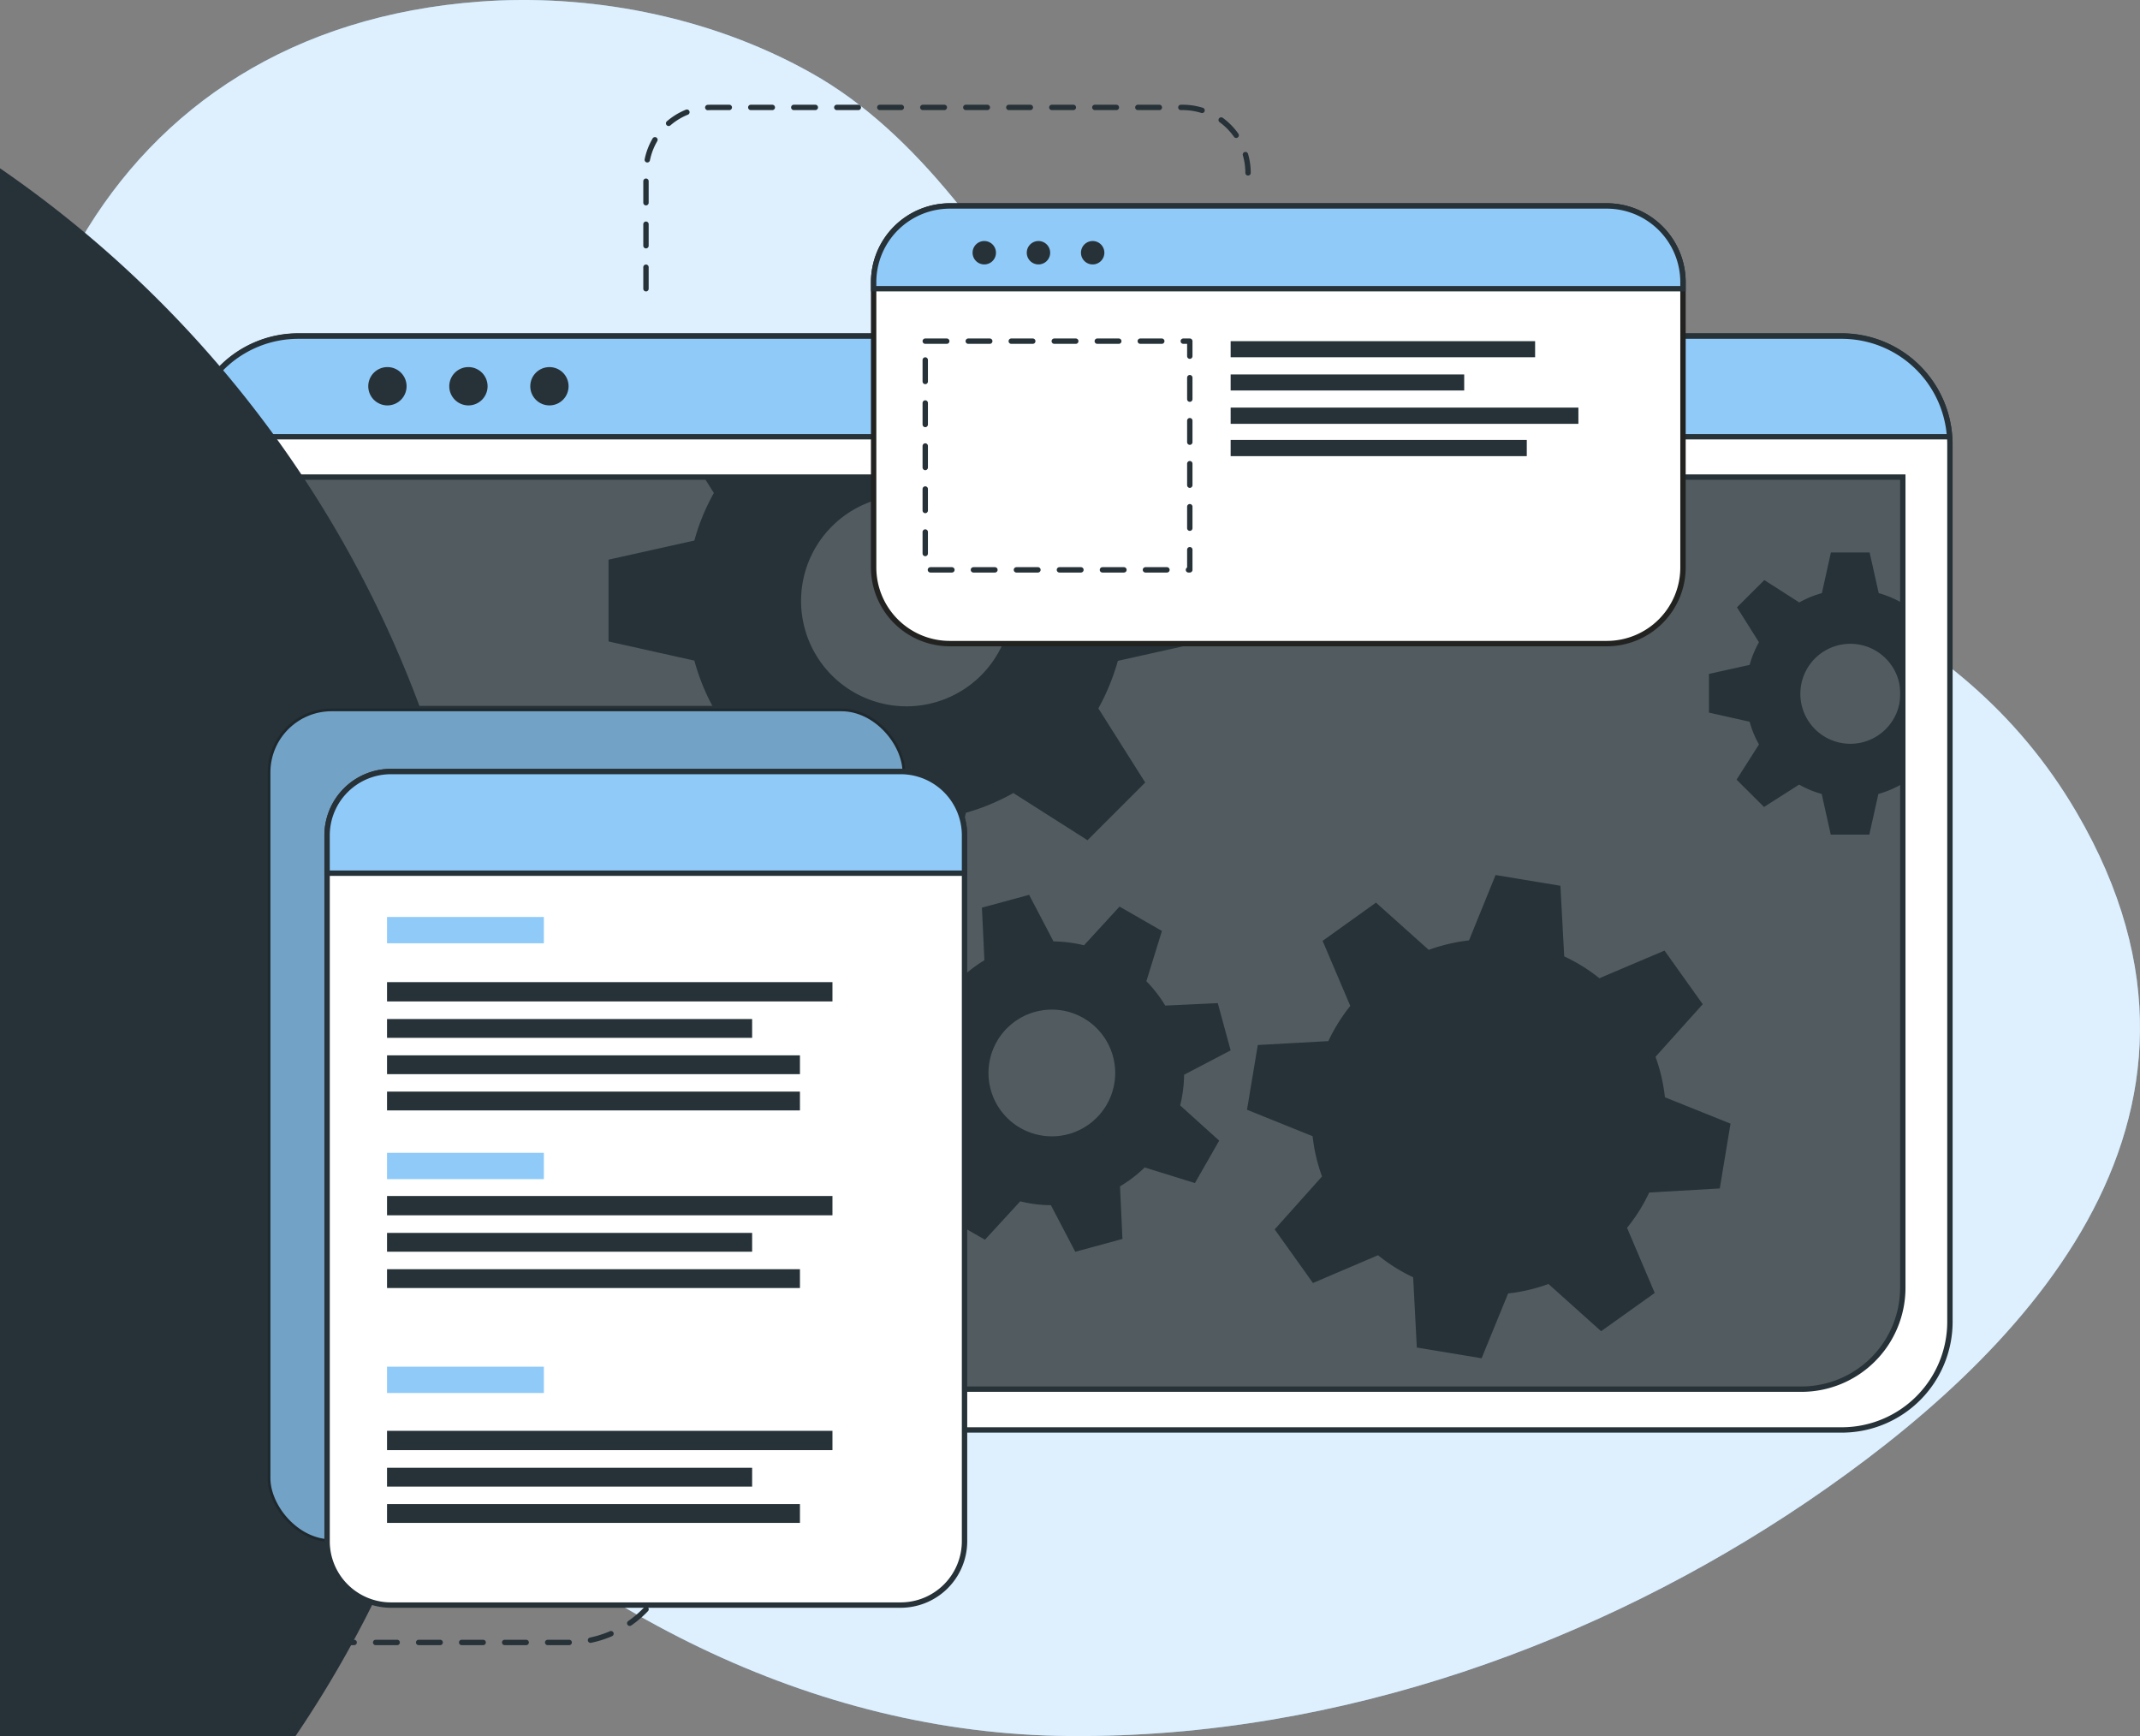 <svg xmlns="http://www.w3.org/2000/svg" width="439.079" height="356.195" viewBox="0 0 439.079 356.195">
  <rect x="0" y="0" width="439.079" height="356.195" fill="#808080" stroke="none"/>
  <g id="dev" transform="translate(-30.46 -42.392)">
    <g id="freepik--background-simple--inject-2" transform="translate(30.46 42.392)">
      <path id="Tracé_14" data-name="Tracé 14" d="M456.55,209.11c-48.74-83.48-180.95-53.75-207.95-94.35C234.77,94,219.3,69.87,196.86,57.34c-21.39-12-46.19-16.21-67.81-14.63C51.84,48.36,19.11,117.44,33.94,193.3,53.74,294.49,143.44,397.86,250,398.58c55.74.42,109-19.58,150.7-47.71l.93-.63C443.33,321.85,493.77,272.84,456.55,209.11Z" transform="translate(-30.46 -42.392)" fill="#90caf9"/>
      <path id="Tracé_15" data-name="Tracé 15" d="M456.55,209.11c-48.74-83.48-180.95-53.75-207.95-94.35C234.77,94,219.3,69.87,196.86,57.34c-21.39-12-46.19-16.21-67.81-14.63C51.84,48.36,19.11,117.44,33.94,193.3,53.74,294.49,143.44,397.86,250,398.58c55.74.42,109-19.58,150.7-47.71l.93-.63C443.33,321.85,493.77,272.84,456.55,209.11Z" transform="translate(-30.46 -42.392)" fill="#fff" opacity="0.7"/>
    </g>
    <g id="freepik--Lines--inject-2" transform="translate(50.84 64.43)">
      <path id="Tracé_16" data-name="Tracé 16" d="M78.19,215.18H72.77a21.93,21.93,0,0,0-21.93,21.93V357.45a21.93,21.93,0,0,0,21.93,21.93h74.36a21.93,21.93,0,0,0,21.93-21.93h0" transform="translate(-50.84 -64.43)" fill="none" stroke="#263238" stroke-linecap="round" stroke-linejoin="round" stroke-width="1.103" stroke-dasharray="4.412"/>
      <path id="Tracé_17" data-name="Tracé 17" d="M163,101.63V77.86a13.43,13.43,0,0,1,13.4-13.43h96.7a13.43,13.43,0,0,1,13.43,13.43h0" transform="translate(-50.84 -64.43)" fill="none" stroke="#263238" stroke-linecap="round" stroke-linejoin="round" stroke-width="1.103" stroke-dasharray="4.412"/>
    </g>
    <g id="freepik--Window--inject-2" transform="translate(69.46 111.32)">
      <path id="Tracé_18" data-name="Tracé 18" d="M430.54,133.52V313.58a22.2,22.2,0,0,1-22.19,22.2H91.65a22.2,22.2,0,0,1-22.19-22.2V133.52a11.861,11.861,0,0,1,.07-1.56,22.18,22.18,0,0,1,22.12-20.64h316.7A22.18,22.18,0,0,1,430.47,132,14.911,14.911,0,0,1,430.54,133.52Z" transform="translate(-69.46 -111.32)" fill="#fff" stroke="#263238" stroke-linecap="round" stroke-linejoin="round" stroke-width="1.103"/>
      <path id="Tracé_19" data-name="Tracé 19" d="M80.26,140.28H420.87V306.61a20.8,20.8,0,0,1-20.8,20.8h-299a20.8,20.8,0,0,1-20.8-20.8V140.28Z" transform="translate(-69.46 -111.32)" fill="#263238"/>
      <path id="Tracé_20" data-name="Tracé 20" d="M420.88,140.28V306.61a20.69,20.69,0,0,1-20.57,20.8H100.83a20.69,20.69,0,0,1-20.57-20.8V140.28Z" transform="translate(-69.46 -111.32)" fill="#fff" opacity="0.2"/>
      <path id="Tracé_21" data-name="Tracé 21" d="M430.47,132H69.53a22.18,22.18,0,0,1,22.12-20.64h316.7A22.18,22.18,0,0,1,430.47,132Z" transform="translate(-69.46 -111.32)" fill="#90caf9" stroke="#263238" stroke-miterlimit="10" stroke-width="1.103"/>
      <path id="Tracé_22" data-name="Tracé 22" d="M113.88,121.64a3.93,3.93,0,1,1-3.93-3.93,3.93,3.93,0,0,1,3.93,3.93Z" transform="translate(-69.46 -111.32)" fill="#263238"/>
      <path id="Tracé_23" data-name="Tracé 23" d="M130.5,121.64a3.93,3.93,0,1,1-3.93-3.93,3.93,3.93,0,0,1,3.93,3.93Z" transform="translate(-69.46 -111.32)" fill="#263238"/>
      <circle id="Ellipse_4" data-name="Ellipse 4" cx="3.93" cy="3.93" r="3.93" transform="translate(69.8 6.39)" fill="#263238"/>
      <path id="Tracé_24" data-name="Tracé 24" d="M420.87,140.28V306.61a20.8,20.8,0,0,1-20.8,20.8h-299a20.8,20.8,0,0,1-20.4-16.756v-.064a21,21,0,0,1-.38-4V140.28Z" transform="translate(-69.46 -111.32)" fill="none" stroke="#263238" stroke-miterlimit="10" stroke-width="1.103"/>
      <path id="Tracé_25" data-name="Tracé 25" d="M420.55,166a20.942,20.942,0,0,0-4.62-1.91l-1.87-8.35h-7.94l-1.85,8.35a20.25,20.25,0,0,0-4.64,1.91l-7.17-4.59L386.85,167l4.51,7.17a20.349,20.349,0,0,0-1.91,4.64l-8.35,1.85v7.94l8.35,1.87a20,20,0,0,0,1.91,4.66l-4.59,7.22,5.62,5.61,7.21-4.59a20.391,20.391,0,0,0,4.63,1.92l1.86,8.34H414l1.86-8.34a20.78,20.78,0,0,0,4.62-1.92l.37.24V165.8Zm-10.44,29a10.26,10.26,0,1,1,10.26-10.25A10.26,10.26,0,0,1,410.11,195Z" transform="translate(-69.46 -111.32)" fill="#263238"/>
      <path id="Tracé_26" data-name="Tracé 26" d="M277.45,174.05V157.31l-17.6-3.91a45.511,45.511,0,0,0-4-9.77l2.13-3.35h-83.1l2.05,3.26a43,43,0,0,0-4,9.76l-17.61,3.92V174l17.61,3.93a43.65,43.65,0,0,0,4,9.84l-9.67,15.21,11.85,11.84,15.2-9.68a44.379,44.379,0,0,0,9.77,4.05L208,226.74h16.7l3.94-17.59a44.64,44.64,0,0,0,9.74-4.05l15.21,9.68,11.84-11.84-9.61-15.21a45.871,45.871,0,0,0,4-9.75Zm-61,13.26a21.63,21.63,0,1,1,21.63-21.63,21.63,21.63,0,0,1-21.63,21.63Z" transform="translate(-69.46 -111.32)" fill="#263238"/>
      <path id="Tracé_27" data-name="Tracé 27" d="M166.38,289l.71-13.29-13.77-3.88a37.209,37.209,0,0,0-2.82-7.9l8.32-11.68-8.92-9.89-12.46,7a36.509,36.509,0,0,0-7.59-3.63l-2.38-14.12L114.19,231l-3.84,13.81a35,35,0,0,0-7.9,2.8L90.78,239.3l-9.91,8.91,7.06,12.47a35,35,0,0,0-3.64,7.58l-4,.66v18l2.92.82A34.6,34.6,0,0,0,86,295.65l-5.74,8.05.38,6.89v.06l5.93,6.57,12.48-7.05a34.661,34.661,0,0,0,7.61,3.67L109,327.4h0l.11.57,13.28.7.35-1.27h0l3.49-12.53a35.53,35.53,0,0,0,7.94-2.8l11.65,8.3,9.9-8.9-7-12.48a34.53,34.53,0,0,0,3.59-7.57Zm-35.27-20.75a232.216,232.216,0,1,0,0,.04Z" transform="translate(-69.46 -111.32)" fill="#263238"/>
      <path id="Tracé_28" data-name="Tracé 28" d="M272.6,269.19a27.25,27.25,0,0,0,.81-6.29l9.55-5-2.64-9.69-10.78.5a27.271,27.271,0,0,0-3.87-5l3.19-10.31-8.7-5-7.28,7.94a28.8,28.8,0,0,0-6.27-.8l-5-9.55-9.68,2.63.51,10.79a27.24,27.24,0,0,0-5,3.87l-10.32-3.19-5,8.69,8,7.27a26,26,0,0,0-.79,6.27l-9.57,5L212.4,277l10.8-.51a25.391,25.391,0,0,0,3.85,5l-3.21,10.26,8.71,5,7.24-7.88a26.119,26.119,0,0,0,6.29.79l5,9.56,9.68-2.63-.43-9.22-.07-1.58a26.408,26.408,0,0,0,5.06-3.87l10.31,3.2,4.26-7.44.72-1.26Zm-22.87,5.88a13,13,0,1,1,9.1-15.9A13,13,0,0,1,249.73,275.07Z" transform="translate(-69.46 -111.32)" fill="#263238"/>
      <path id="Tracé_29" data-name="Tracé 29" d="M383.32,286.23l2.2-13.3-13.46-5.41a35.268,35.268,0,0,0-1.93-8.3l9.69-10.79-7.84-11-13.36,5.67a35.38,35.38,0,0,0-7.22-4.48l-.78-14.49-13.3-2.2-5.45,13.4a37.151,37.151,0,0,0-8.27,1.95l-10.82-9.69-10.95,7.84,5.68,13.35a36.24,36.24,0,0,0-4.05,6.29c-.15.31-.31.62-.45.93l-14.48.8-2.21,13.28,2.18.88,11.28,4.55a35.18,35.18,0,0,0,1.93,8.26L292,294.63l7.85,11,13.35-5.7a35.06,35.06,0,0,0,7.21,4.52l.75,14.42,13.29,2.2,5.44-13.3a35.131,35.131,0,0,0,8.28-1.94l10.8,9.69,11-7.85-5.68-13.36a34.777,34.777,0,0,0,4.55-7.25Zm-37.3-.6a12.476,12.476,0,1,0-.02,0Z" transform="translate(-69.46 -111.32)" fill="#263238"/>
    </g>
    <g id="freepik--Graphics--inject-2" transform="translate(85.39 84.65)">
      <rect id="Rectangle_5" data-name="Rectangle 5" width="130.8" height="171.01" rx="13.11" transform="translate(0 103.12)" fill="#90caf9" stroke="#263238" stroke-miterlimit="10" stroke-width="1.103"/>
      <rect id="Rectangle_6" data-name="Rectangle 6" width="130.8" height="171.01" rx="13.11" transform="translate(0 103.12)" opacity="0.2"/>
      <path id="Tracé_30" data-name="Tracé 30" d="M228.36,213.8V358.59a13.11,13.11,0,0,1-13.11,13.12H110.67a13.11,13.11,0,0,1-13.1-13.12V213.8a13.11,13.11,0,0,1,13.1-13.11H215.25a13.11,13.11,0,0,1,13.11,13.11Z" transform="translate(-85.39 -84.65)" fill="#fff" stroke="#263238" stroke-linecap="round" stroke-linejoin="round" stroke-width="1.103"/>
      <path id="Tracé_31" data-name="Tracé 31" d="M228.36,213.8v7.75H97.57V213.8a13.11,13.11,0,0,1,13.1-13.11H215.25a13.11,13.11,0,0,1,13.11,13.11Z" transform="translate(-85.39 -84.65)" fill="#90caf9" stroke="#263238" stroke-miterlimit="10" stroke-width="1.103"/>
      <rect id="Rectangle_7" data-name="Rectangle 7" width="32.18" height="5.4" transform="translate(24.48 145.88)" fill="#90caf9"/>
      <rect id="Rectangle_8" data-name="Rectangle 8" width="32.18" height="5.4" transform="translate(24.48 194.27)" fill="#90caf9"/>
      <rect id="Rectangle_9" data-name="Rectangle 9" width="32.18" height="5.4" transform="translate(24.48 238.15)" fill="#90caf9"/>
      <rect id="Rectangle_10" data-name="Rectangle 10" width="91.39" height="3.96" transform="translate(24.48 159.25)" fill="#263238"/>
      <rect id="Rectangle_11" data-name="Rectangle 11" width="74.91" height="3.86" transform="translate(24.48 166.82)" fill="#263238"/>
      <rect id="Rectangle_12" data-name="Rectangle 12" width="84.72" height="3.86" transform="translate(24.48 174.27)" fill="#263238"/>
      <rect id="Rectangle_13" data-name="Rectangle 13" width="84.72" height="3.86" transform="translate(24.48 181.71)" fill="#263238"/>
      <rect id="Rectangle_14" data-name="Rectangle 14" width="91.39" height="3.96" transform="translate(24.48 203.13)" fill="#263238"/>
      <rect id="Rectangle_15" data-name="Rectangle 15" width="74.91" height="3.86" transform="translate(24.48 210.7)" fill="#263238"/>
      <rect id="Rectangle_16" data-name="Rectangle 16" width="84.72" height="3.86" transform="translate(24.48 218.15)" fill="#263238"/>
      <rect id="Rectangle_17" data-name="Rectangle 17" width="91.39" height="3.96" transform="translate(24.48 251.31)" fill="#263238"/>
      <rect id="Rectangle_18" data-name="Rectangle 18" width="74.91" height="3.86" transform="translate(24.48 258.89)" fill="#263238"/>
      <rect id="Rectangle_19" data-name="Rectangle 19" width="84.72" height="3.86" transform="translate(24.48 266.34)" fill="#263238"/>
      <path id="Tracé_32" data-name="Tracé 32" d="M375.77,100.29v58.52a15.63,15.63,0,0,1-15.64,15.63H225.35a15.63,15.63,0,0,1-15.64-15.63V100.29a15.65,15.65,0,0,1,15.64-15.64H360.13a15.64,15.64,0,0,1,15.64,15.64Z" transform="translate(-85.39 -84.65)" fill="#fff" stroke="#222221" stroke-miterlimit="10" stroke-width="1.103"/>
      <path id="Tracé_33" data-name="Tracé 33" d="M375.77,100.29v1.34H209.71v-1.34a15.65,15.65,0,0,1,15.64-15.64H360.13a15.64,15.64,0,0,1,15.64,15.64Z" transform="translate(-85.39 -84.65)" fill="#90caf9" stroke="#263238" stroke-miterlimit="10" stroke-width="1.103"/>
      <path id="Tracé_34" data-name="Tracé 34" d="M234.11,95.94a2.4,2.4,0,1,1,0-3.39A2.4,2.4,0,0,1,234.11,95.94Z" transform="translate(-85.39 -84.65)" fill="#263238"/>
      <path id="Tracé_35" data-name="Tracé 35" d="M245.23,95.94a2.4,2.4,0,1,1,0-3.39A2.4,2.4,0,0,1,245.23,95.94Z" transform="translate(-85.39 -84.65)" fill="#263238"/>
      <path id="Tracé_36" data-name="Tracé 36" d="M256.35,95.94a2.4,2.4,0,1,1,0-3.39A2.4,2.4,0,0,1,256.35,95.94Z" transform="translate(-85.39 -84.65)" fill="#263238"/>
      <rect id="Rectangle_20" data-name="Rectangle 20" width="54.28" height="46.92" transform="translate(134.91 27.74)" fill="none" stroke="#263238" stroke-linecap="round" stroke-linejoin="round" stroke-width="1.103" stroke-dasharray="4.412"/>
      <rect id="Rectangle_21" data-name="Rectangle 21" width="62.47" height="3.3" transform="translate(197.57 27.74)" fill="#263238"/>
      <rect id="Rectangle_22" data-name="Rectangle 22" width="47.92" height="3.29" transform="translate(197.57 34.57)" fill="#263238"/>
      <rect id="Rectangle_23" data-name="Rectangle 23" width="71.35" height="3.33" transform="translate(197.57 41.37)" fill="#263238"/>
      <rect id="Rectangle_24" data-name="Rectangle 24" width="60.76" height="3.33" transform="translate(197.57 48)" fill="#263238"/>
    </g>
  </g>
</svg>
